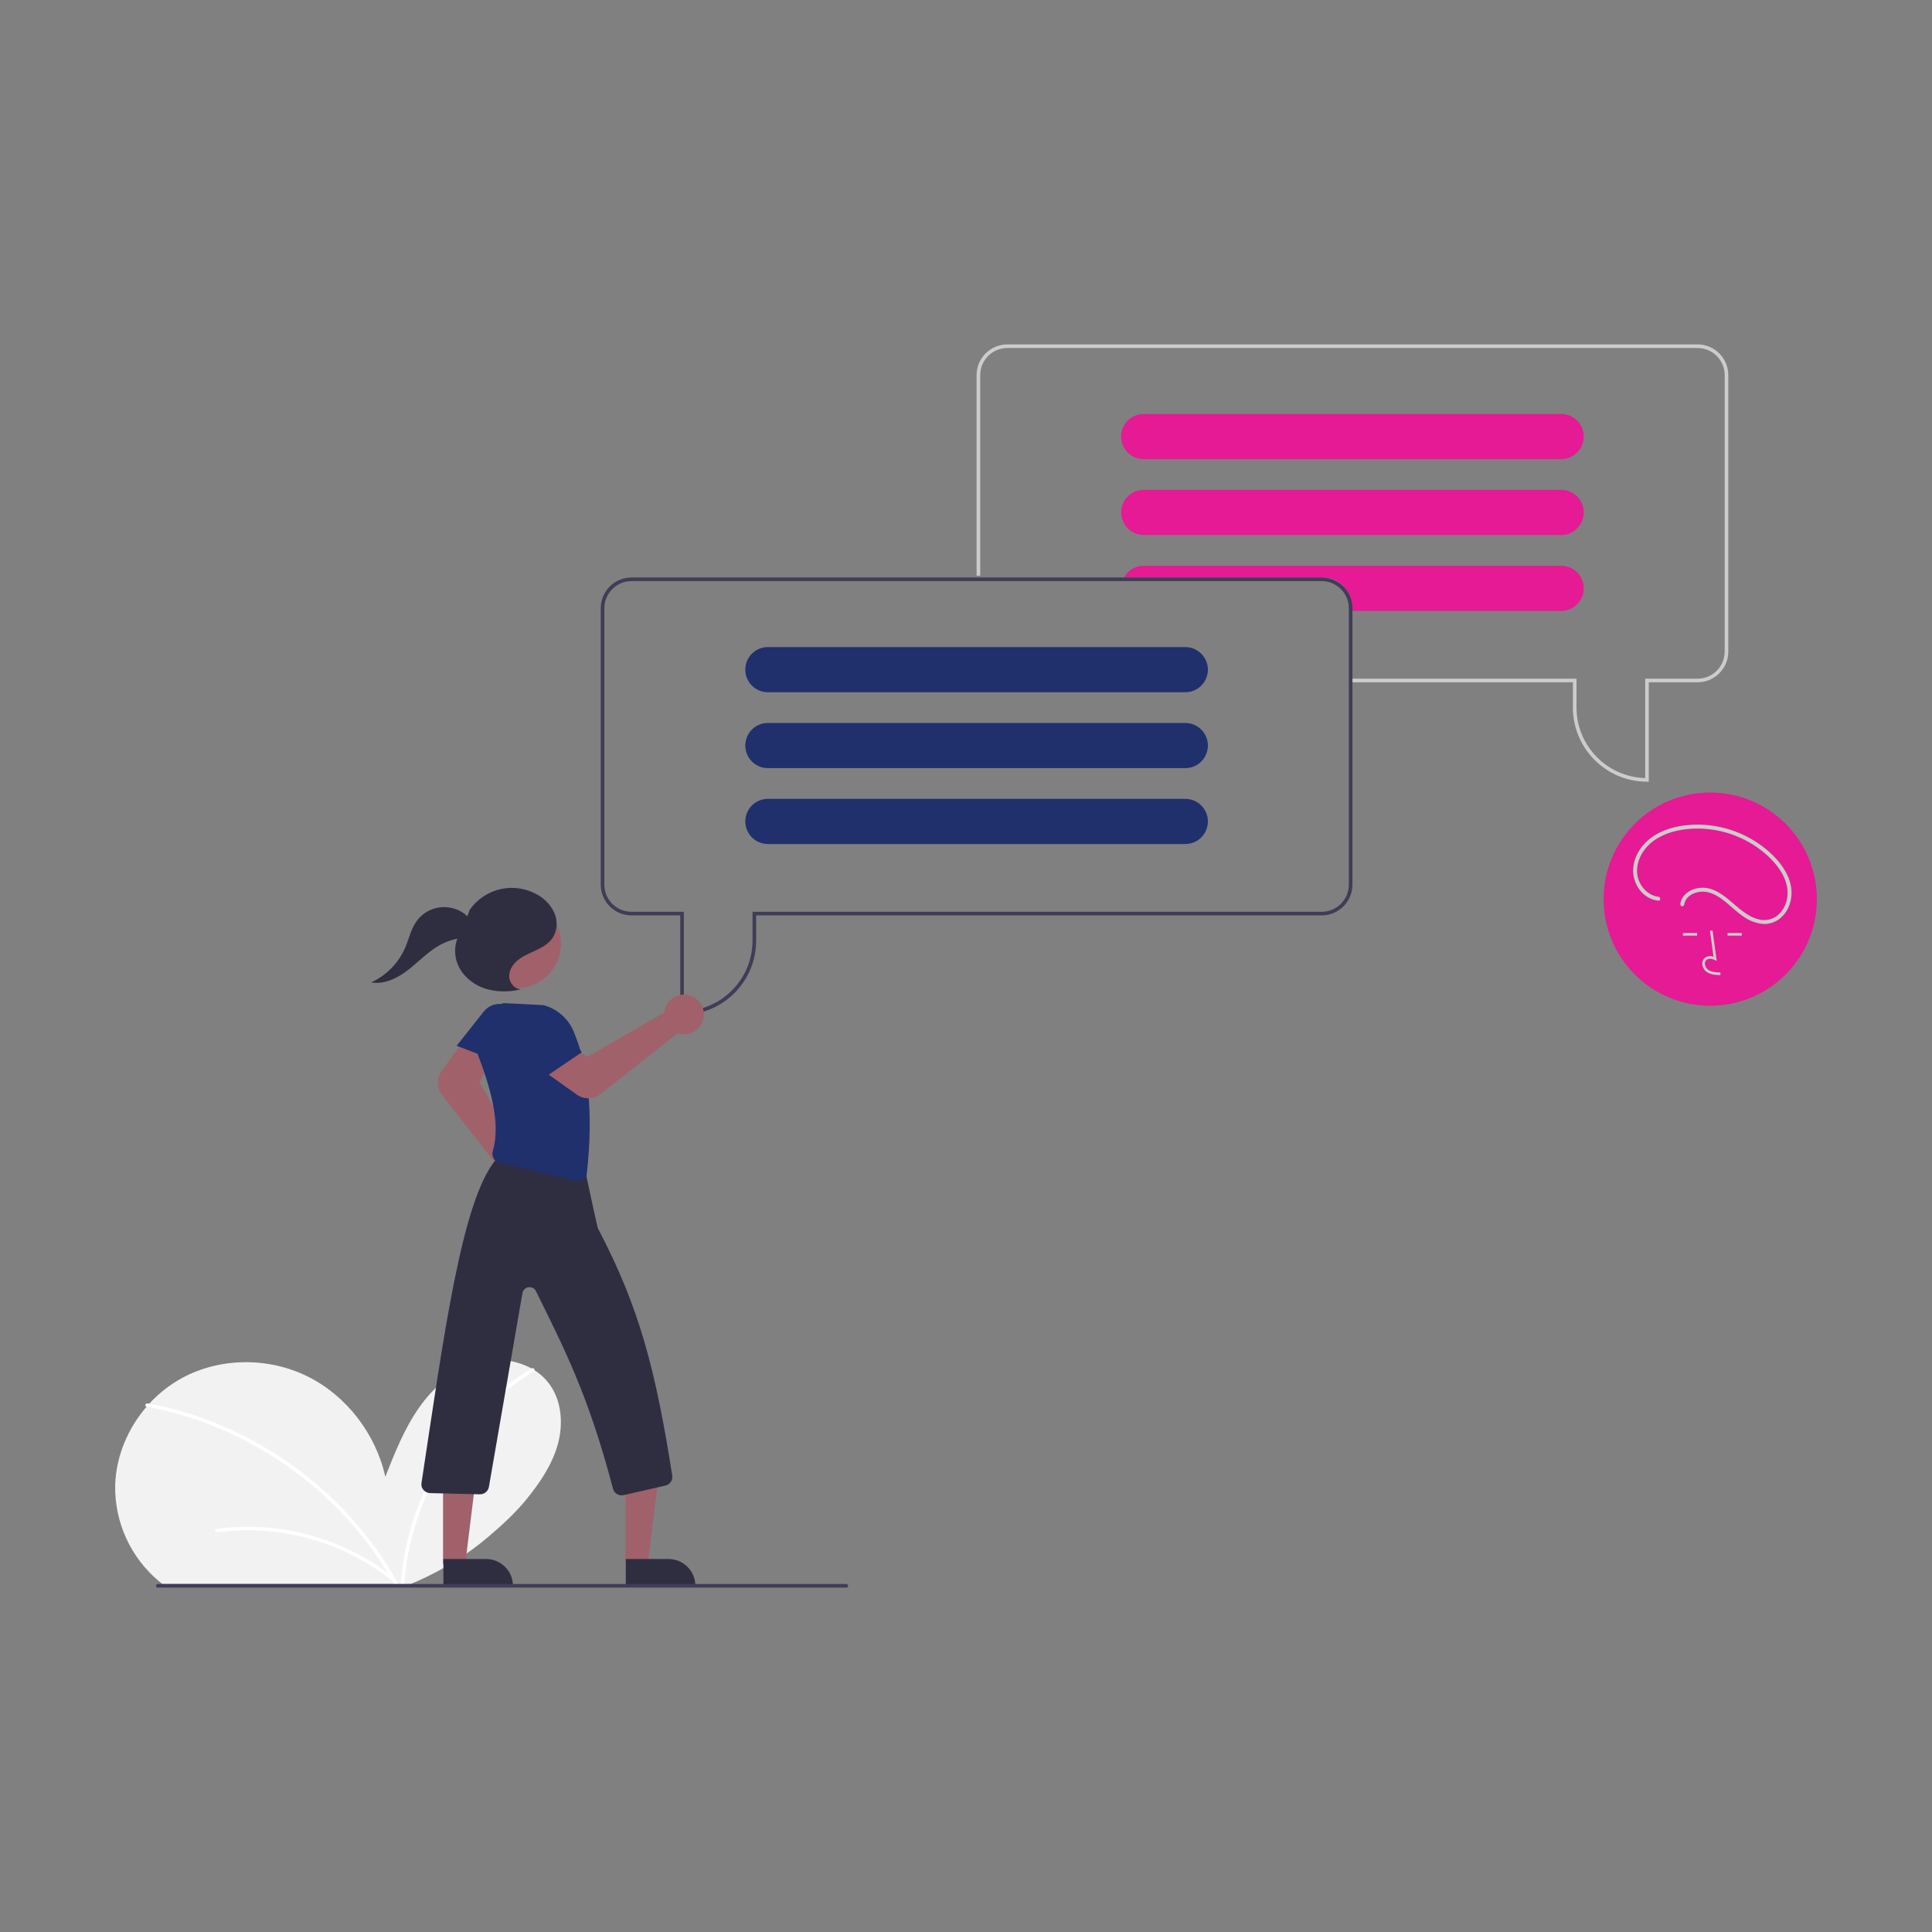 <?xml version="1.0" encoding="utf-8"?>
<svg viewBox="0 0 500 500" xmlns="http://www.w3.org/2000/svg">
  <rect x="0" y="0" width="500" height="500" fill="#808080" stroke="none"/>
  <title>businessman</title>
  <title>video call</title>
  <path d="M 426.705 202.3 L 426.237 202.3 C 415.653 202.288 407.076 193.711 407.064 183.127 L 407.064 176.58 L 350.012 176.58 L 350.012 175.645 L 407.999 175.645 L 407.999 183.127 C 408.011 193.013 415.888 201.094 425.77 201.359 L 425.77 175.645 L 439.332 175.645 C 443.204 175.64 446.342 172.502 446.346 168.63 L 446.346 97.081 C 446.342 93.208 443.204 90.07 439.332 90.066 L 260.691 90.066 C 256.819 90.07 253.681 93.208 253.677 97.081 L 253.677 148.989 L 252.742 148.989 L 252.742 97.081 C 252.746 92.692 256.303 89.136 260.691 89.131 L 439.332 89.131 C 443.72 89.136 447.277 92.692 447.281 97.081 L 447.281 168.63 C 447.277 173.019 443.72 176.575 439.332 176.58 L 426.705 176.58 Z" fill="#ccc" style=""/>
  <path d="M 409.861 112.751 C 409.738 109.616 407.162 107.137 404.024 107.135 L 295.999 107.135 C 291.499 107.135 288.686 112.006 290.936 115.903 C 291.98 117.712 293.91 118.826 295.999 118.826 L 404.024 118.826 C 407.251 118.822 409.865 116.207 409.87 112.98 C 409.871 112.904 409.868 112.827 409.861 112.751 Z" style="fill: rgb(229, 26, 148);"/>
  <path d="M 409.861 132.392 C 409.738 129.257 407.162 126.778 404.024 126.776 L 295.999 126.776 C 291.499 126.776 288.686 131.647 290.936 135.544 C 291.98 137.353 293.91 138.467 295.999 138.467 L 404.024 138.467 C 407.251 138.463 409.865 135.848 409.87 132.622 C 409.871 132.545 409.868 132.468 409.861 132.392 Z" style="fill: rgb(229, 26, 148);"/>
  <path d="M 409.861 152.033 C 409.738 148.898 407.162 146.419 404.024 146.417 L 295.999 146.417 C 294.264 146.417 292.619 147.188 291.509 148.521 C 291.269 148.813 291.056 149.126 290.873 149.457 L 342.529 149.457 C 346.401 149.461 349.539 152.599 349.544 156.471 L 349.544 158.108 L 404.024 158.108 C 407.251 158.104 409.865 155.489 409.87 152.263 C 409.871 152.186 409.868 152.11 409.861 152.033 Z" style="fill: rgb(229, 26, 148);"/>
  <path d="M 41.263 409.329 C 41.517 409.538 41.772 409.738 42.032 409.934 L 106.288 409.934 C 106.767 409.738 107.244 409.536 107.718 409.329 C 114.502 406.377 120.815 402.446 126.458 397.661 C 130.205 394.487 133.652 391.209 136.151 388.138 C 139.637 383.852 142.848 379.181 144.341 373.86 C 145.831 368.538 145.386 362.437 142.057 358.024 C 141.026 356.667 139.759 355.506 138.316 354.599 C 138.077 354.447 137.835 354.302 137.587 354.165 C 133.445 351.936 128.614 351.355 124.062 352.539 C 117.626 354.202 112.277 358.845 108.46 364.291 C 104.644 369.734 102.166 375.986 99.725 382.168 C 97.247 371.134 89.744 361.25 79.609 356.225 C 69.478 351.2 56.889 351.261 46.972 356.704 C 43.852 358.427 41.034 360.647 38.628 363.276 C 38.388 363.534 38.155 363.797 37.925 364.064 C 33.088 369.664 30.062 376.837 29.813 384.234 C 29.587 393.91 33.806 403.157 41.263 409.329 Z" style="" fill="#f2f2f2"/>
  <path d="M 103.72 409.934 L 104.629 409.934 C 104.641 409.731 104.656 409.532 104.674 409.329 C 104.992 405.367 105.656 401.44 106.661 397.594 C 108.966 388.815 112.902 380.547 118.265 373.224 C 123.612 365.876 130.354 359.654 138.105 354.91 C 138.219 354.845 138.298 354.73 138.316 354.598 C 138.377 354.255 138.042 353.975 137.715 354.095 C 137.691 354.103 137.669 354.114 137.647 354.126 C 137.626 354.138 137.606 354.151 137.587 354.165 C 133.195 356.842 129.119 360.004 125.434 363.591 C 118.844 370.021 113.529 377.639 109.772 386.045 C 106.457 393.407 104.426 401.282 103.768 409.329 C 103.75 409.532 103.735 409.735 103.72 409.934 Z" fill="#fff" style=""/>
  <path d="M 37.925 364.064 C 37.932 364.067 37.939 364.069 37.946 364.07 C 38.609 364.191 39.276 364.318 39.936 364.455 C 45.357 365.568 50.663 367.179 55.787 369.268 C 60.897 371.353 65.813 373.887 70.477 376.84 C 75.147 379.791 79.55 383.144 83.638 386.86 C 87.725 390.571 91.475 394.637 94.842 399.012 C 97.359 402.29 99.647 405.737 101.69 409.329 C 101.805 409.529 101.918 409.731 102.03 409.934 L 103.069 409.934 C 102.96 409.731 102.847 409.529 102.732 409.329 C 100.26 404.928 97.425 400.74 94.257 396.81 C 90.754 392.46 86.871 388.431 82.653 384.77 C 78.463 381.129 73.965 377.858 69.211 374.992 C 64.437 372.115 59.418 369.666 54.212 367.675 C 49.16 365.743 43.944 364.271 38.628 363.276 C 38.479 363.249 38.334 363.222 38.185 363.195 C 37.619 363.092 37.377 363.946 37.925 364.064 Z" fill="#fff" style=""/>
  <path d="M 55.994 395.683 C 62.322 394.813 68.747 394.958 75.029 396.112 C 81.293 397.257 87.34 399.371 92.953 402.379 C 96.107 404.074 99.1 406.051 101.897 408.288 C 102.354 408.653 101.707 409.292 101.254 408.93 C 96.348 405.027 90.847 401.935 84.962 399.772 C 79.124 397.613 72.987 396.368 66.769 396.081 C 63.251 395.92 59.725 396.08 56.235 396.559 C 55.995 396.617 55.75 396.478 55.677 396.242 C 55.611 396 55.753 395.751 55.994 395.683 Z" fill="#fff" style=""/>
  <path d="M 342.062 149.457 L 163.422 149.457 C 159.033 149.463 155.478 153.019 155.472 157.407 L 155.472 228.956 C 155.478 233.344 159.033 236.9 163.422 236.906 L 176.048 236.906 L 176.048 262.627 L 176.516 262.627 C 187.1 262.615 195.678 254.038 195.689 243.453 L 195.689 236.906 L 342.062 236.906 C 346.45 236.9 350.005 233.344 350.012 228.956 L 350.012 157.407 C 350.005 153.019 346.45 149.463 342.062 149.457 Z M 349.076 228.956 C 349.072 232.828 345.934 235.966 342.062 235.971 L 194.754 235.971 L 194.754 243.453 C 194.74 253.338 186.865 261.419 176.983 261.687 L 176.983 235.971 L 163.422 235.971 C 159.549 235.966 156.412 232.828 156.407 228.956 L 156.407 157.407 C 156.412 153.535 159.549 150.397 163.422 150.392 L 342.062 150.392 C 345.934 150.397 349.072 153.535 349.076 157.407 Z" fill="#3f3d56" style=""/>
  <path d="M 306.754 167.461 L 198.729 167.461 C 195.591 167.463 193.015 169.942 192.892 173.077 C 192.885 173.154 192.882 173.23 192.883 173.307 C 192.888 176.533 195.502 179.148 198.729 179.152 L 306.754 179.152 C 311.254 179.152 314.067 174.281 311.817 170.384 C 310.773 168.575 308.843 167.461 306.754 167.461 Z" fill="#1f306d" style=""/>
  <path d="M 306.754 187.102 L 198.729 187.102 C 195.591 187.104 193.015 189.583 192.892 192.718 C 192.885 192.795 192.882 192.871 192.883 192.948 C 192.888 196.174 195.502 198.789 198.729 198.793 L 306.754 198.793 C 311.254 198.793 314.067 193.922 311.817 190.025 C 310.773 188.216 308.843 187.102 306.754 187.102 Z" fill="#1f306d" style=""/>
  <path d="M 306.754 206.743 L 198.729 206.743 C 195.591 206.745 193.015 209.224 192.892 212.36 C 192.885 212.436 192.882 212.512 192.883 212.589 C 192.888 215.815 195.502 218.43 198.729 218.434 L 306.754 218.434 C 311.254 218.434 314.067 213.563 311.817 209.666 C 310.773 207.857 308.843 206.743 306.754 206.743 Z" fill="#1f306d" style=""/>
  <path d="M 134.889 310.195 C 134.679 310.195 134.468 310.182 134.259 310.156 C 131.209 309.782 129.165 306.835 129.882 303.847 C 129.922 303.684 129.971 303.522 130.027 303.363 L 114.425 283.389 C 113.014 281.568 112.965 279.039 114.303 277.165 L 119.768 269.574 L 126.912 275.085 L 124.042 280.015 L 135.407 299.936 C 135.635 299.957 135.862 299.994 136.086 300.047 C 139.937 300.972 141.342 305.72 138.615 308.592 C 137.645 309.614 136.298 310.194 134.889 310.195 Z" fill="#a0616a" style=""/>
  <polygon points="161.891 404.846 167.625 404.845 170.352 382.731 161.89 382.732 161.891 404.846" fill="#a0616a" style=""/>
  <path d="M 161.938 403.476 L 179.947 403.476 C 179.947 403.476 179.947 403.476 179.947 403.476 L 179.947 410.436 C 179.947 410.436 179.947 410.436 179.947 410.436 L 168.896 410.436 C 165.053 410.436 161.938 407.319 161.938 403.476 L 161.938 403.476 C 161.938 403.476 161.938 403.476 161.938 403.476 Z" style="" transform="matrix(-1, 0, -0, -1, 341.904, 813.904)" fill="#2f2e41"/>
  <polygon points="114.659 404.846 120.393 404.845 123.12 382.731 114.658 382.732 114.659 404.846" fill="#a0616a" style=""/>
  <path d="M 114.73 403.476 L 132.739 403.476 C 132.739 403.476 132.739 403.476 132.739 403.476 L 132.739 410.435 C 132.739 410.435 132.739 410.435 132.739 410.435 L 121.688 410.435 C 117.844 410.435 114.73 407.318 114.73 403.476 L 114.73 403.476 C 114.73 403.476 114.73 403.476 114.73 403.476 Z" style="" transform="matrix(-1, 0, -0, -1, 247.488, 813.905)" fill="#2f2e41"/>
  <path d="M 118.178 270.651 L 131.05 275.542 L 134.192 266.813 C 135.054 264.42 134.066 261.754 131.853 260.5 L 131.853 260.5 C 129.613 259.23 126.782 259.783 125.184 261.802 Z" fill="#1f306d" style=""/>
  <path d="M 160.872 386.994 C 159.815 386.993 158.893 386.276 158.631 385.252 C 152.212 360.695 145.695 348.387 138.706 334.154 C 138.074 332.871 136.29 332.752 135.494 333.942 C 135.343 334.168 135.243 334.425 135.201 334.695 L 126.539 384.755 C 126.36 385.91 125.353 386.754 124.184 386.728 L 111.323 386.415 C 110.693 386.402 110.095 386.131 109.669 385.666 C 109.218 385.219 108.994 384.592 109.059 383.96 C 114.884 345.546 119.471 310.774 128.29 300.166 C 128.535 299.934 128.815 299.744 129.12 299.601 L 128.853 299.56 C 128.776 299.549 128.572 299.517 128.57 299.313 L 128.567 299.115 L 128.769 299.077 C 129.09 299.065 129.41 299.113 129.714 299.219 L 149.843 302.317 C 150.997 302.494 151.84 303.499 151.814 304.666 C 152.908 309.786 154.585 317.513 154.735 317.893 C 165.475 338.312 169.643 354.39 173.974 381.845 C 174.16 383.053 173.383 384.199 172.192 384.473 L 161.396 386.935 C 161.224 386.974 161.049 386.994 160.872 386.994 Z" style="" fill="#2f2e41"/>
  <path d="M 149.576 305.664 C 149.395 305.664 149.215 305.643 149.039 305.601 L 129.221 300.887 C 128.608 300.744 128.08 300.353 127.764 299.807 C 127.439 299.243 127.357 298.57 127.538 297.944 C 129.675 290.535 126.873 281.351 123.526 272.53 C 122.652 267.233 125.355 261.99 130.176 259.628 L 130.23 259.602 L 140.635 260.127 C 144.096 261.035 146.951 263.479 148.382 266.758 C 152.392 276.144 153.541 288.188 151.892 303.578 C 151.767 304.763 150.768 305.663 149.576 305.664 Z" fill="#1f306d" style=""/>
  <path d="M 152.242 284.24 C 151.184 284.242 150.152 283.914 149.289 283.301 L 141.614 277.83 L 147.09 270.66 L 152.034 273.506 L 171.9 262.046 C 171.92 261.817 171.956 261.59 172.007 261.367 C 172.913 257.512 177.653 256.084 180.538 258.796 C 183.423 261.508 182.29 266.327 178.499 267.469 C 177.634 267.73 176.717 267.758 175.838 267.551 C 175.674 267.512 175.512 267.464 175.353 267.409 L 155.397 283.152 C 154.497 283.859 153.386 284.242 152.242 284.24 Z" fill="#a0616a" style=""/>
  <path d="M 139.178 280.063 L 150.565 272.32 L 145.214 264.741 C 143.747 262.663 140.996 261.944 138.7 263.039 L 138.7 263.039 C 136.376 264.146 135.206 266.783 135.944 269.25 Z" fill="#1f306d" style=""/>
  <circle cx="133.702" cy="244.23" r="11.486" fill="#a0616a" style=""/>
  <path d="M 134.755 255.982 C 133.031 255.974 131.701 254.159 131.778 252.437 C 131.855 250.715 133.012 249.199 134.406 248.185 C 135.799 247.17 137.434 246.552 138.988 245.805 C 140.542 245.059 142.082 244.129 143.042 242.696 C 144.218 240.794 144.396 238.439 143.52 236.381 C 142.627 234.353 141.094 232.674 139.156 231.6 C 133.184 228.104 125.529 229.784 121.569 235.458 L 119.601 240.816 C 117.596 243.228 117.278 246.808 118.51 249.692 C 119.743 252.576 122.368 254.745 125.329 255.777 C 128.334 256.742 131.551 256.839 134.608 256.055" fill="#2f2e41" style=""/>
  <path d="M 122.344 238.784 C 118.935 233.529 111.286 233.406 107.71 238.549 C 106.329 240.537 105.827 242.987 104.877 245.214 C 103.156 249.201 100.027 252.415 96.087 254.241 C 99.537 254.847 102.974 253.092 105.732 250.933 C 108.49 248.774 110.916 246.138 114.005 244.486 C 116.435 243.191 119.165 242.564 121.916 242.669" fill="#2f2e41" style=""/>
  <path d="M 219.021 410.87 L 40.849 410.87 C 40.489 410.87 40.264 410.48 40.444 410.168 C 40.528 410.024 40.682 409.934 40.849 409.934 L 219.021 409.934 C 219.381 409.934 219.606 410.324 219.426 410.636 C 219.343 410.781 219.189 410.87 219.021 410.87 Z" style="" fill="#3f3d56"/>
  <circle cx="442.605" cy="232.697" r="27.591" style="fill: rgb(229, 26, 148);"/>
  <path d="M 445.236 252.363 C 444.113 252.332 442.714 252.292 441.637 251.506 C 440.988 251.012 440.59 250.256 440.55 249.442 C 440.51 248.862 440.744 248.297 441.182 247.915 C 441.834 247.428 442.689 247.305 443.452 247.588 L 442.534 240.884 L 443.208 240.792 L 444.286 248.673 L 443.724 248.415 C 443.072 248.116 442.177 247.964 441.621 248.434 C 441.344 248.683 441.199 249.047 441.229 249.418 C 441.262 250.024 441.558 250.586 442.038 250.957 C 442.876 251.569 443.991 251.648 445.255 251.684 Z" style="fill: rgb(204, 204, 204);"/>
  <rect x="435.543" y="241.462" width="3.661" height="0.68" style="fill: rgb(204, 204, 204);"/>
  <rect x="447.098" y="241.462" width="3.661" height="0.68" style="fill: rgb(204, 204, 204);"/>
  <path d="M 429.183 232.076 C 426.235 231.74 423.951 228.915 423.701 226.049 C 423.402 222.639 425.388 219.401 428.112 217.488 C 430.961 215.487 434.51 214.651 437.944 214.467 C 444.644 214.134 451.227 216.304 456.415 220.556 C 458.989 222.693 461.392 225.415 462.303 228.704 C 463.094 231.56 462.45 234.795 460.153 236.795 C 459.005 237.786 457.494 238.251 455.987 238.078 C 454.204 237.893 452.56 236.956 451.137 235.921 C 448.368 233.908 446.095 231.103 442.721 230.051 C 440.248 229.28 437.038 229.959 435.527 232.195 C 435.184 232.707 434.961 233.291 434.877 233.901 C 434.812 234.171 434.967 234.445 435.233 234.528 C 435.504 234.601 435.783 234.443 435.86 234.172 C 436.257 231.355 439.721 230.304 442.151 230.947 C 445.696 231.885 448.075 235.048 450.983 237.057 C 452.488 238.18 454.262 238.887 456.126 239.11 C 457.743 239.237 459.347 238.744 460.613 237.732 C 463.098 235.77 464.048 232.396 463.498 229.358 C 462.862 225.84 460.494 222.825 457.897 220.491 C 452.63 215.809 445.793 213.283 438.747 213.417 C 435.154 213.5 431.404 214.242 428.308 216.141 C 425.305 217.983 422.984 221.066 422.681 224.648 C 422.414 227.802 424.106 231.101 427.01 232.482 C 427.695 232.807 428.429 233.014 429.183 233.095 C 429.834 233.17 429.828 232.149 429.183 232.076 Z" style="fill: rgb(204, 204, 204);"/>
</svg>